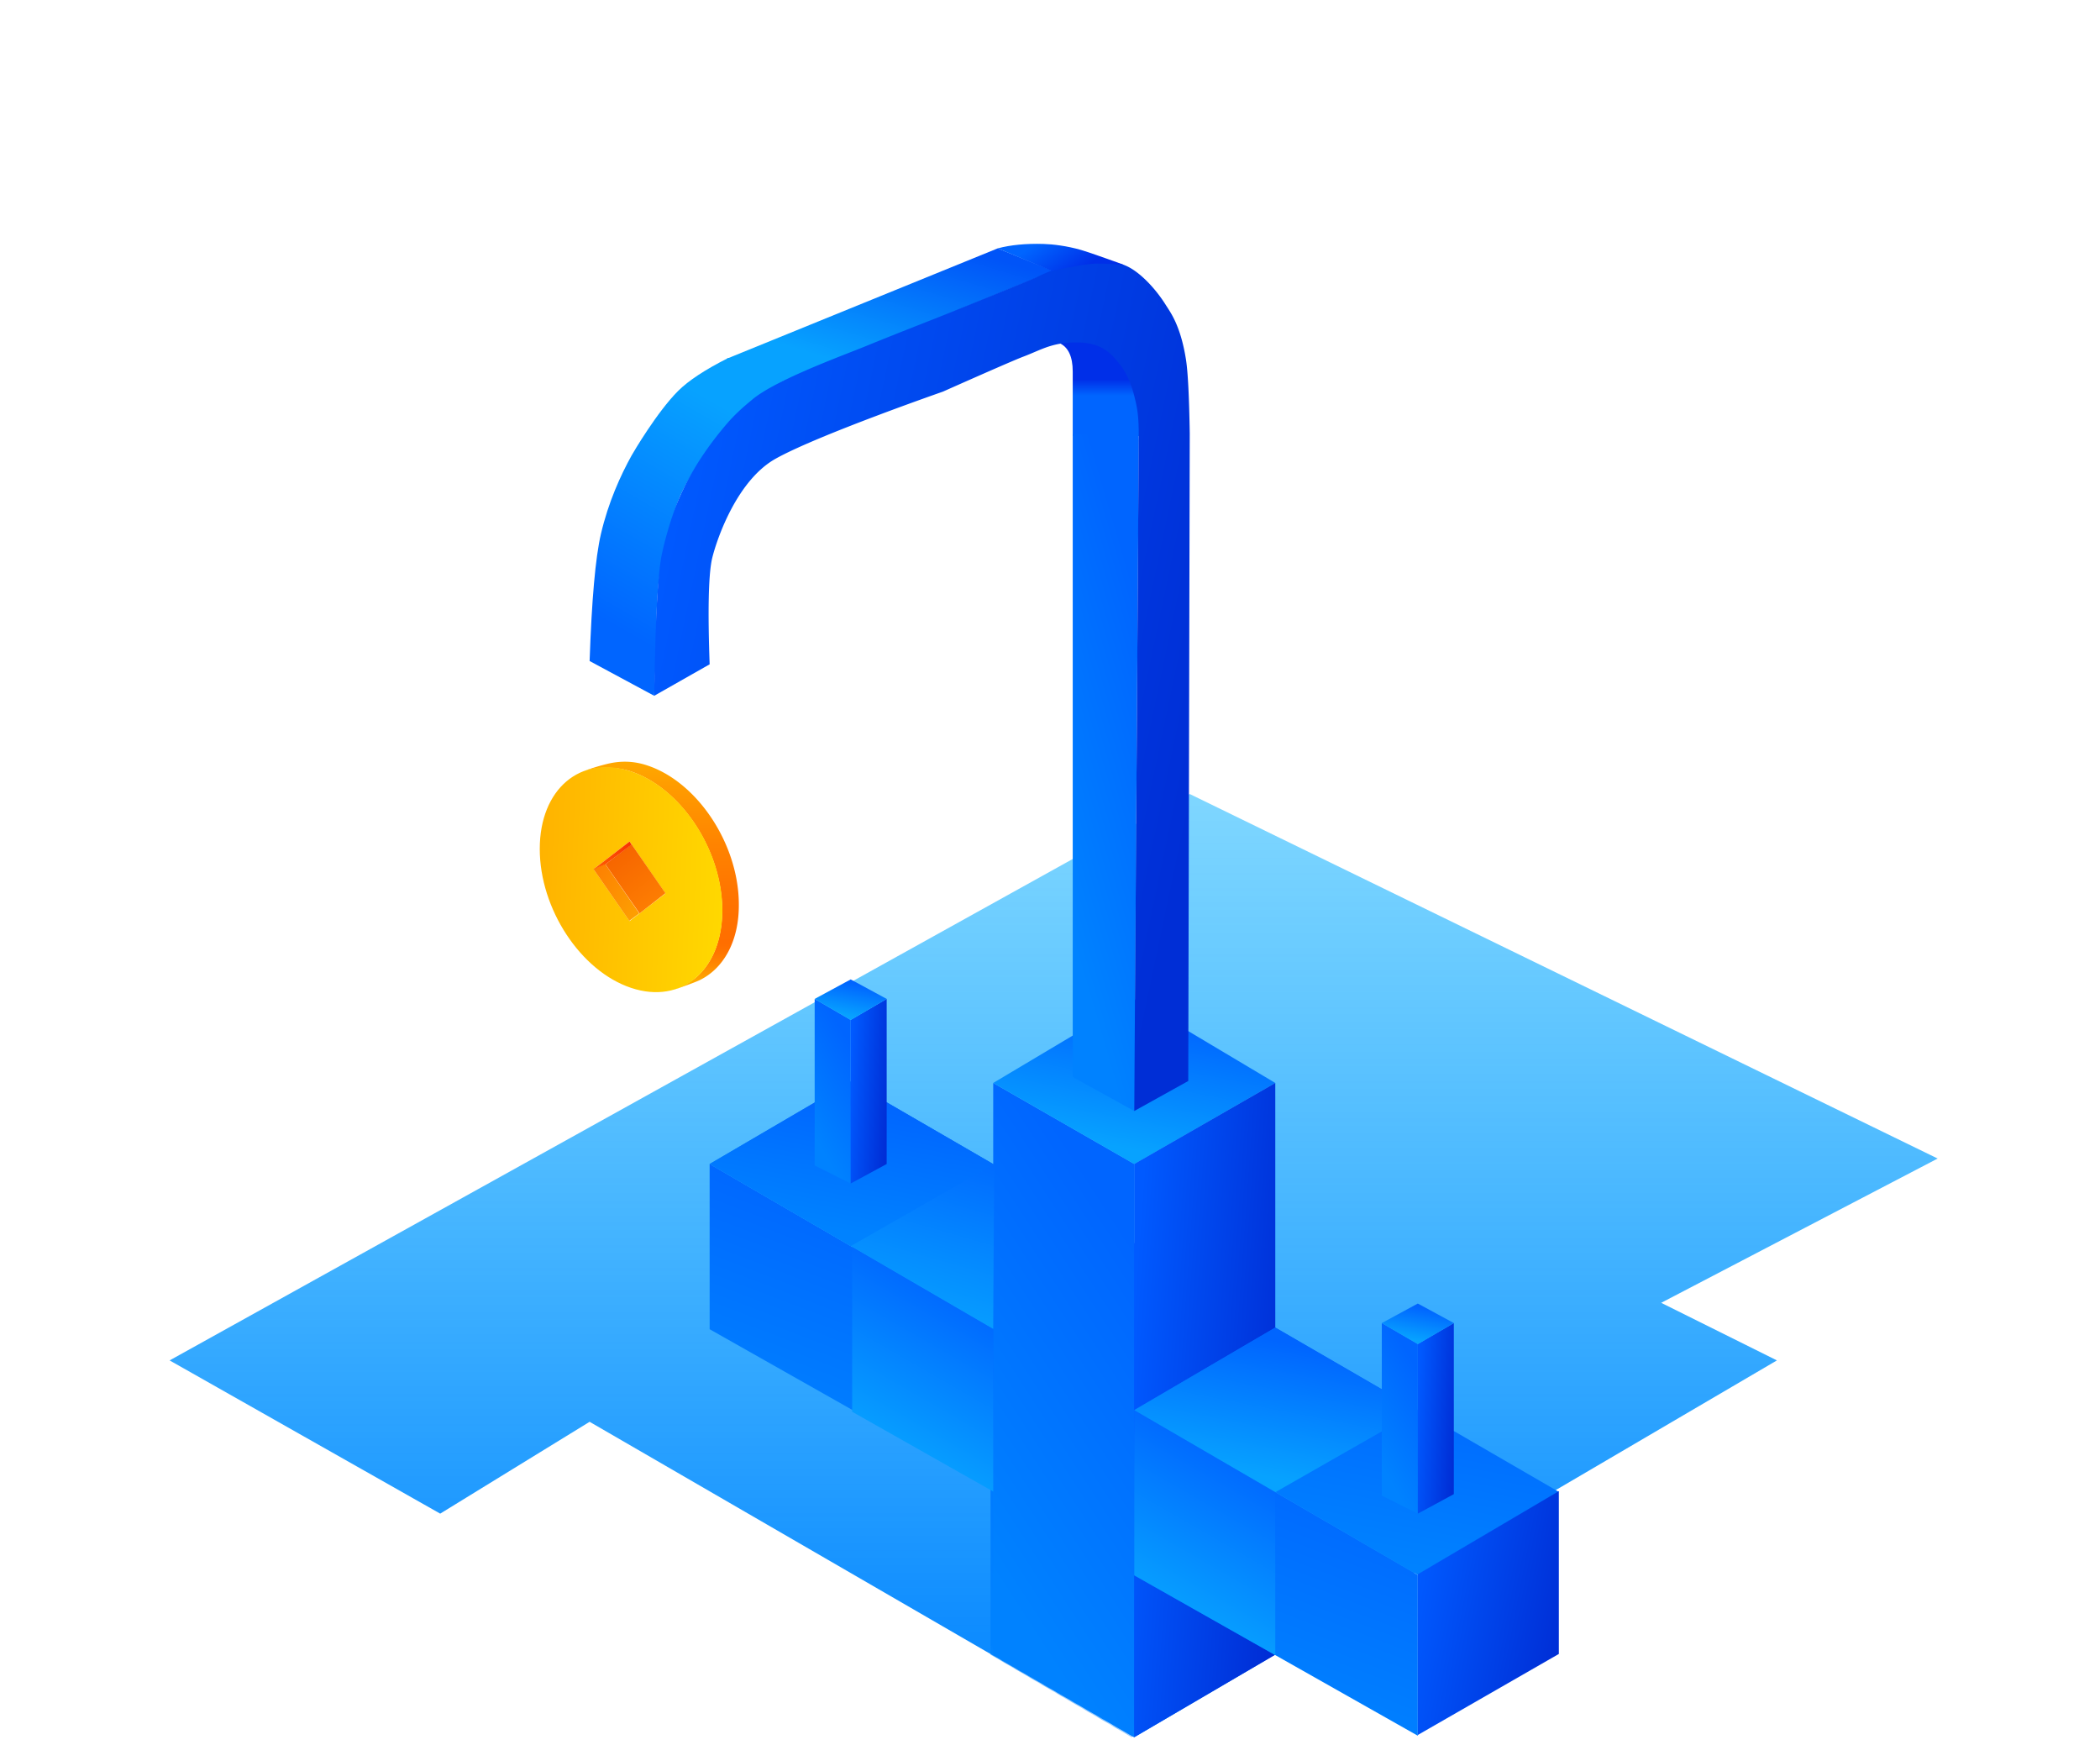 <svg xmlns="http://www.w3.org/2000/svg" xmlns:xlink="http://www.w3.org/1999/xlink" width="260" height="216" viewBox="0 0 260 216">
    <defs>
        <linearGradient id="b" x1="50%" x2="50%" y1="100%" y2="0%">
            <stop offset="0%" stop-color="#0080FF"/>
            <stop offset="100%" stop-color="#00AEFF" stop-opacity=".5"/>
        </linearGradient>
        <path id="a" d="M140.43 215.046L220 168.4l-14.33-7.129 34.232-17.86-92.6-45.122L21 168.4l33.5 18.968L73 176z"/>
        <linearGradient id="d" x1="37.5%" x2="62.5%" y1="87.658%" y2="12.342%">
            <stop offset="0%" stop-color="#0082FF"/>
            <stop offset="100%" stop-color="#0065FF"/>
        </linearGradient>
        <linearGradient id="e" x1="-.225%" x2="100.225%" y1="33.297%" y2="66.703%">
            <stop offset="0%" stop-color="#005AFF"/>
            <stop offset="100%" stop-color="#002ED6"/>
        </linearGradient>
        <linearGradient id="f" x1="91.655%" x2="91.655%" y1="58.345%" y2="41.655%">
            <stop offset="0%" stop-color="#0065FF"/>
            <stop offset="100%" stop-color="#002FE8"/>
        </linearGradient>
        <linearGradient id="g" x1="50%" x2="50%" y1="100%" y2="0%">
            <stop offset="0%" stop-color="#FFC000"/>
            <stop offset="3.97%" stop-color="#FFA900"/>
            <stop offset="10.63%" stop-color="#FF8900"/>
            <stop offset="16.21%" stop-color="#FF7500"/>
            <stop offset="20%" stop-color="#FF6E00"/>
            <stop offset="39.02%" stop-color="#FF7300"/>
            <stop offset="62.84%" stop-color="#FF8300"/>
            <stop offset="89.11%" stop-color="#FF9C00"/>
            <stop offset="100%" stop-color="#FFA900"/>
        </linearGradient>
        <linearGradient id="h" x1="0%" y1="47.171%" y2="52.829%">
            <stop offset="0%" stop-color="#FFB300"/>
            <stop offset="100%" stop-color="#FFD800"/>
        </linearGradient>
        <linearGradient id="i" x1=".73%" x2="99.037%" y1="8.696%" y2="87.962%">
            <stop offset="0%" stop-color="#FD7F02"/>
            <stop offset="100%" stop-color="#FDA002"/>
        </linearGradient>
        <linearGradient id="j" x1="23.509%" x2="76.783%" y1="10.048%" y2="90.02%">
            <stop offset="0%" stop-color="#F66500"/>
            <stop offset="86.38%" stop-color="#FC7A02"/>
            <stop offset="100%" stop-color="#FD7E02"/>
        </linearGradient>
        <linearGradient id="k" x1="0%" y1="50%" y2="50%">
            <stop offset="0%" stop-color="#FF5F00"/>
            <stop offset="50.33%" stop-color="#FB4A01"/>
            <stop offset="99.68%" stop-color="#F73102"/>
        </linearGradient>
        <linearGradient id="l" x1="37.5%" x2="62.5%" y1="87.658%" y2="12.342%">
            <stop offset="0%" stop-color="#07A2FF"/>
            <stop offset="100%" stop-color="#0065FF"/>
        </linearGradient>
        <linearGradient id="m" x1="37.5%" x2="91.111%" y1="87.658%" y2="14.228%">
            <stop offset="0%" stop-color="#07A2FF"/>
            <stop offset="100%" stop-color="#0054F8"/>
        </linearGradient>
        <linearGradient id="n" x1="62.5%" x2="37.5%" y1="12.342%" y2="87.658%">
            <stop offset="0%" stop-color="#07A2FF"/>
            <stop offset="100%" stop-color="#0065FF"/>
        </linearGradient>
        <linearGradient id="o" x1="14.302%" x2="74.677%" y1="50%" y2="69.199%">
            <stop offset="0%" stop-color="#0065FF"/>
            <stop offset="100%" stop-color="#002FE8"/>
        </linearGradient>
    </defs>
    <g fill="none" fill-rule="evenodd">
        <path fill="none" d="M0 0h260v216H0z"/>
        <mask id="c" fill="#fff">
            <use xlink:href="#a"/>
        </mask>
        <use fill="url(#b)" opacity=".2" xlink:href="#a"/>
        <g mask="url(#c)">
            <path fill="url(#d)" d="M.969 113.056l17.461 10.03v60.96L.97 173.83z" transform="translate(121.667 31)"/>
            <path fill="url(#e)" d="M18.43 123.087l17.462-10.031v60.774L18.43 184.046z" transform="translate(121.667 31)"/>
            <path fill="url(#f)" d="M9.142 1.458c1.019-.307 1.749-.46 2.191-.458.67.002 1.565-.012 2 0 .793.021 1.382.54 1.94.597.278.029 1.298.83 3.06 2.403l1 8.978h-8.519V9.5 5c0-1.866-.557-3.047-1.672-3.542z" transform="translate(121.667 31)"/>
        </g>
        <g mask="url(#c)">
            <path fill="url(#g)" d="M19.947 27.335c-.54.253-1.906.76-3.176 1.172 1.429-.507 2.414-1.204 2.858-1.615 1.938-1.742 3.113-4.593 3.113-8.204 0-7.412-5.05-15.109-11.307-17.2-1.684-.57-3.97-.601-5.59-.126A27.787 27.787 0 0 1 8.607.538C10.1.19 11.72.158 13.499.76c6.257 2.09 11.308 9.82 11.308 17.2.031 4.56-1.906 7.95-4.86 9.375z" transform="translate(66.667 84)"/>
            <path fill="url(#h)" fill-rule="nonzero" d="M11.466 1.489C5.21-.601.16 3.674.16 11.086c0 7.412 5.05 15.109 11.307 17.2 6.258 2.09 11.308-2.186 11.308-9.598 0-7.412-5.05-15.109-11.308-17.2zm-.19 18.53l-4.447-6.43 4.447-3.422 4.447 6.43-4.447 3.421z" transform="translate(66.667 84)"/>
            <path fill="url(#i)" d="M12.483 19.068l-1.239.919-4.447-6.43 1.461-.602z" transform="translate(66.667 84)"/>
            <path fill="url(#j)" d="M8.29 12.987l3.24-2.471 4.193 6.05-3.209 2.502z" transform="translate(66.667 84)"/>
            <path fill="url(#k)" d="M8.29 12.987l-1.461.601 4.447-3.42.254.38z" transform="translate(66.667 84)"/>
        </g>
        <g>
            <path fill="url(#d)" d="M49.969 104.056l17.461 10.03v70.96L49.97 174.83z" transform="translate(73 30)"/>
            <path fill="url(#l)" d="M49.969 104.056L67.43 93.653l17.462 10.403-17.462 10.03z" transform="translate(73 30)"/>
            <path fill="url(#e)" d="M67.43 114.087l17.462-10.031v70.774L67.43 185.046z" transform="translate(73 30)"/>
            <path fill="url(#d)" d="M67.43 144.551l35.109 20.413v19.897L67.43 165.006z" transform="translate(73 30)"/>
            <path fill="url(#l)" d="M67.43 144.551L84.884 154.7l.01 20.183-17.464-9.876z" transform="translate(73 30)"/>
            <path fill="url(#d)" d="M84.892 134.334L120 154.674l-17.461 10.29-35.109-20.413z" transform="translate(73 30)"/>
            <path fill="url(#l)" d="M84.892 134.334l17.72 10.267-17.709 10.11-17.473-10.16z" transform="translate(73 30)"/>
            <path fill="url(#e)" d="M102.539 164.871L120 154.582v20.155l-17.461 10.03z" transform="translate(73 30)"/>
            <path fill="url(#d)" d="M98.08 133.777l4.459 2.6v20.991l-4.459-2.229z" transform="translate(73 30)"/>
            <path fill="url(#e)" d="M102.539 136.378l4.458-2.6v21.176l-4.458 2.414z" transform="translate(73 30)"/>
            <path fill="url(#l)" d="M102.539 131.362l4.458 2.415-4.458 2.6-4.459-2.6z" transform="translate(73 30)"/>
            <path fill="url(#d)" d="M14.86 114.087L49.97 134.5v19.896l-35.108-19.855z" transform="translate(73 30)"/>
            <path fill="url(#l)" d="M32.508 124.303l17.454 10.149.01 20.183-17.464-9.877z" transform="translate(73 30)"/>
            <path fill="url(#l)" d="M32.322 103.87l17.767 10.294-.12 20.336-35.108-20.413z" transform="translate(73 30)"/>
            <path fill="url(#d)" d="M32.322 103.87l17.72 10.267-17.709 10.109-17.472-10.16z" transform="translate(73 30)"/>
            <path fill="url(#d)" d="M27.864 93.653l4.458 2.6v20.249l-4.458-2.23z" transform="translate(73 30)"/>
            <path fill="url(#e)" d="M32.322 96.254l4.458-2.6v20.433l-4.458 2.415z" transform="translate(73 30)"/>
            <path fill="url(#l)" d="M32.322 91.238l4.458 2.415-4.458 2.6-4.458-2.6z" transform="translate(73 30)"/>
            <path fill="url(#f)" d="M58.142 12.458c1.019-.307 1.749-.46 2.191-.458.67.002 1.565-.012 2 0 .793.021 1.382.54 1.94.597.278.029 1.298.83 3.06 2.403l1 8.978h-8.519V20.5 16c0-1.866-.557-3.047-1.672-3.542z" transform="translate(73 30)"/>
            <path fill="url(#d)" d="M67.984 23.628L68 24.5l-.57 83.03-7.616-4.215v-79.63z" transform="translate(73 30)"/>
            <path fill="url(#m)" d="M16.997 14.398L50.527.743l6.872 2.808-33.343 13.632z" transform="translate(73 30)"/>
            <path fill="url(#n)" d="M0 51.827c.258-7.571.722-12.803 1.393-15.697.915-3.947 2.461-7.331 3.808-9.752.212-.38 3.149-5.383 5.759-7.988 1.285-1.283 3.36-2.645 6.223-4.087l6.966 2.787c-2.695 1.583-4.553 2.883-5.573 3.9-1.804 1.8-3.274 3.702-4.458 5.425-1.604 2.332-2.86 4.513-3.437 6.371-.645 2.083-1.47 4.654-2.043 8.56-.248 1.69-.372 4.229-.372 6.022 0 1.793-.091 4.712-.274 8.759 0 .005-2.664-1.428-7.992-4.3z" transform="translate(73 30)"/>
            <path fill="url(#e)" d="M14.86 52.234l-6.872 3.9c.102-5.023.195-8.433.278-10.23.174-3.754.434-6.104.65-7.164.498-2.433 1.332-4.908 1.672-5.825.782-2.108 1.97-4.358 3.251-6.297a42.516 42.516 0 0 1 3.344-4.385c1.213-1.359 2.338-2.254 2.972-2.786 2.92-2.449 11.238-5.452 14.025-6.594 4.028-1.651 7.612-3.016 10.495-4.18 6.754-2.724 10.387-4.218 10.681-4.365C60 1.986 64.462 2.144 66.223 2.822c1.761.678 3.803 2.833 5.108 4.922.568.909 1.833 2.523 2.502 6.756.239 1.507.395 4.562.469 9.162l-.184 80.15-6.688 3.716c.37-54.426.554-82.413.554-83.961 0-2.323-.255-3.375-.554-4.567-.61-2.432-1.535-3.605-1.95-4.104-.929-1.114-2.043-2.508-5.201-2.508-3.065 0-4.34.913-6.595 1.765-.94.356-4.253 1.797-9.936 4.323-.063.028-15.513 5.396-20.714 8.304-5.201 2.908-7.651 11.154-7.929 12.636-.394 2.106-.476 6.378-.244 12.818z" transform="translate(73 30)"/>
            <path fill="url(#o)" fill-rule="nonzero" d="M50.526.743c1.61-.427 3.499-.609 5.666-.547 1.168.033 2.9.242 4.644.743.474.136 1.46.469 2.229.743.558.199 3.158 1.104 3.158 1.139 0 .035-1.115-.19-3.437-.19-1.02 0-2.878.303-5.572.909L50.526.743z" transform="translate(73 30)"/>
        </g>
        <g>
            <path fill="url(#g)" d="M19.947 27.335c-.54.253-1.906.76-3.176 1.172 1.429-.507 2.414-1.204 2.858-1.615 1.938-1.742 3.113-4.593 3.113-8.204 0-7.412-5.05-15.109-11.307-17.2-1.684-.57-3.97-.601-5.59-.126A27.787 27.787 0 0 1 8.607.538C10.1.19 11.72.158 13.499.76c6.257 2.09 11.308 9.82 11.308 17.2.031 4.56-1.906 7.95-4.86 9.375z" transform="translate(66.667 94)"/>
            <path fill="url(#h)" fill-rule="nonzero" d="M11.466 1.489C5.21-.601.16 3.674.16 11.086c0 7.412 5.05 15.109 11.307 17.2 6.258 2.09 11.308-2.186 11.308-9.598 0-7.412-5.05-15.109-11.308-17.2zm-.19 18.53l-4.447-6.43 4.447-3.422 4.447 6.43-4.447 3.421z" transform="translate(66.667 94)"/>
            <path fill="url(#i)" d="M12.483 19.068l-1.239.919-4.447-6.43 1.461-.602z" transform="translate(66.667 94)"/>
            <path fill="url(#j)" d="M8.29 12.987l3.24-2.471 4.193 6.05-3.209 2.502z" transform="translate(66.667 94)"/>
            <path fill="url(#k)" d="M8.29 12.987l-1.461.601 4.447-3.42.254.38z" transform="translate(66.667 94)"/>
        </g>
    </g>
</svg>
